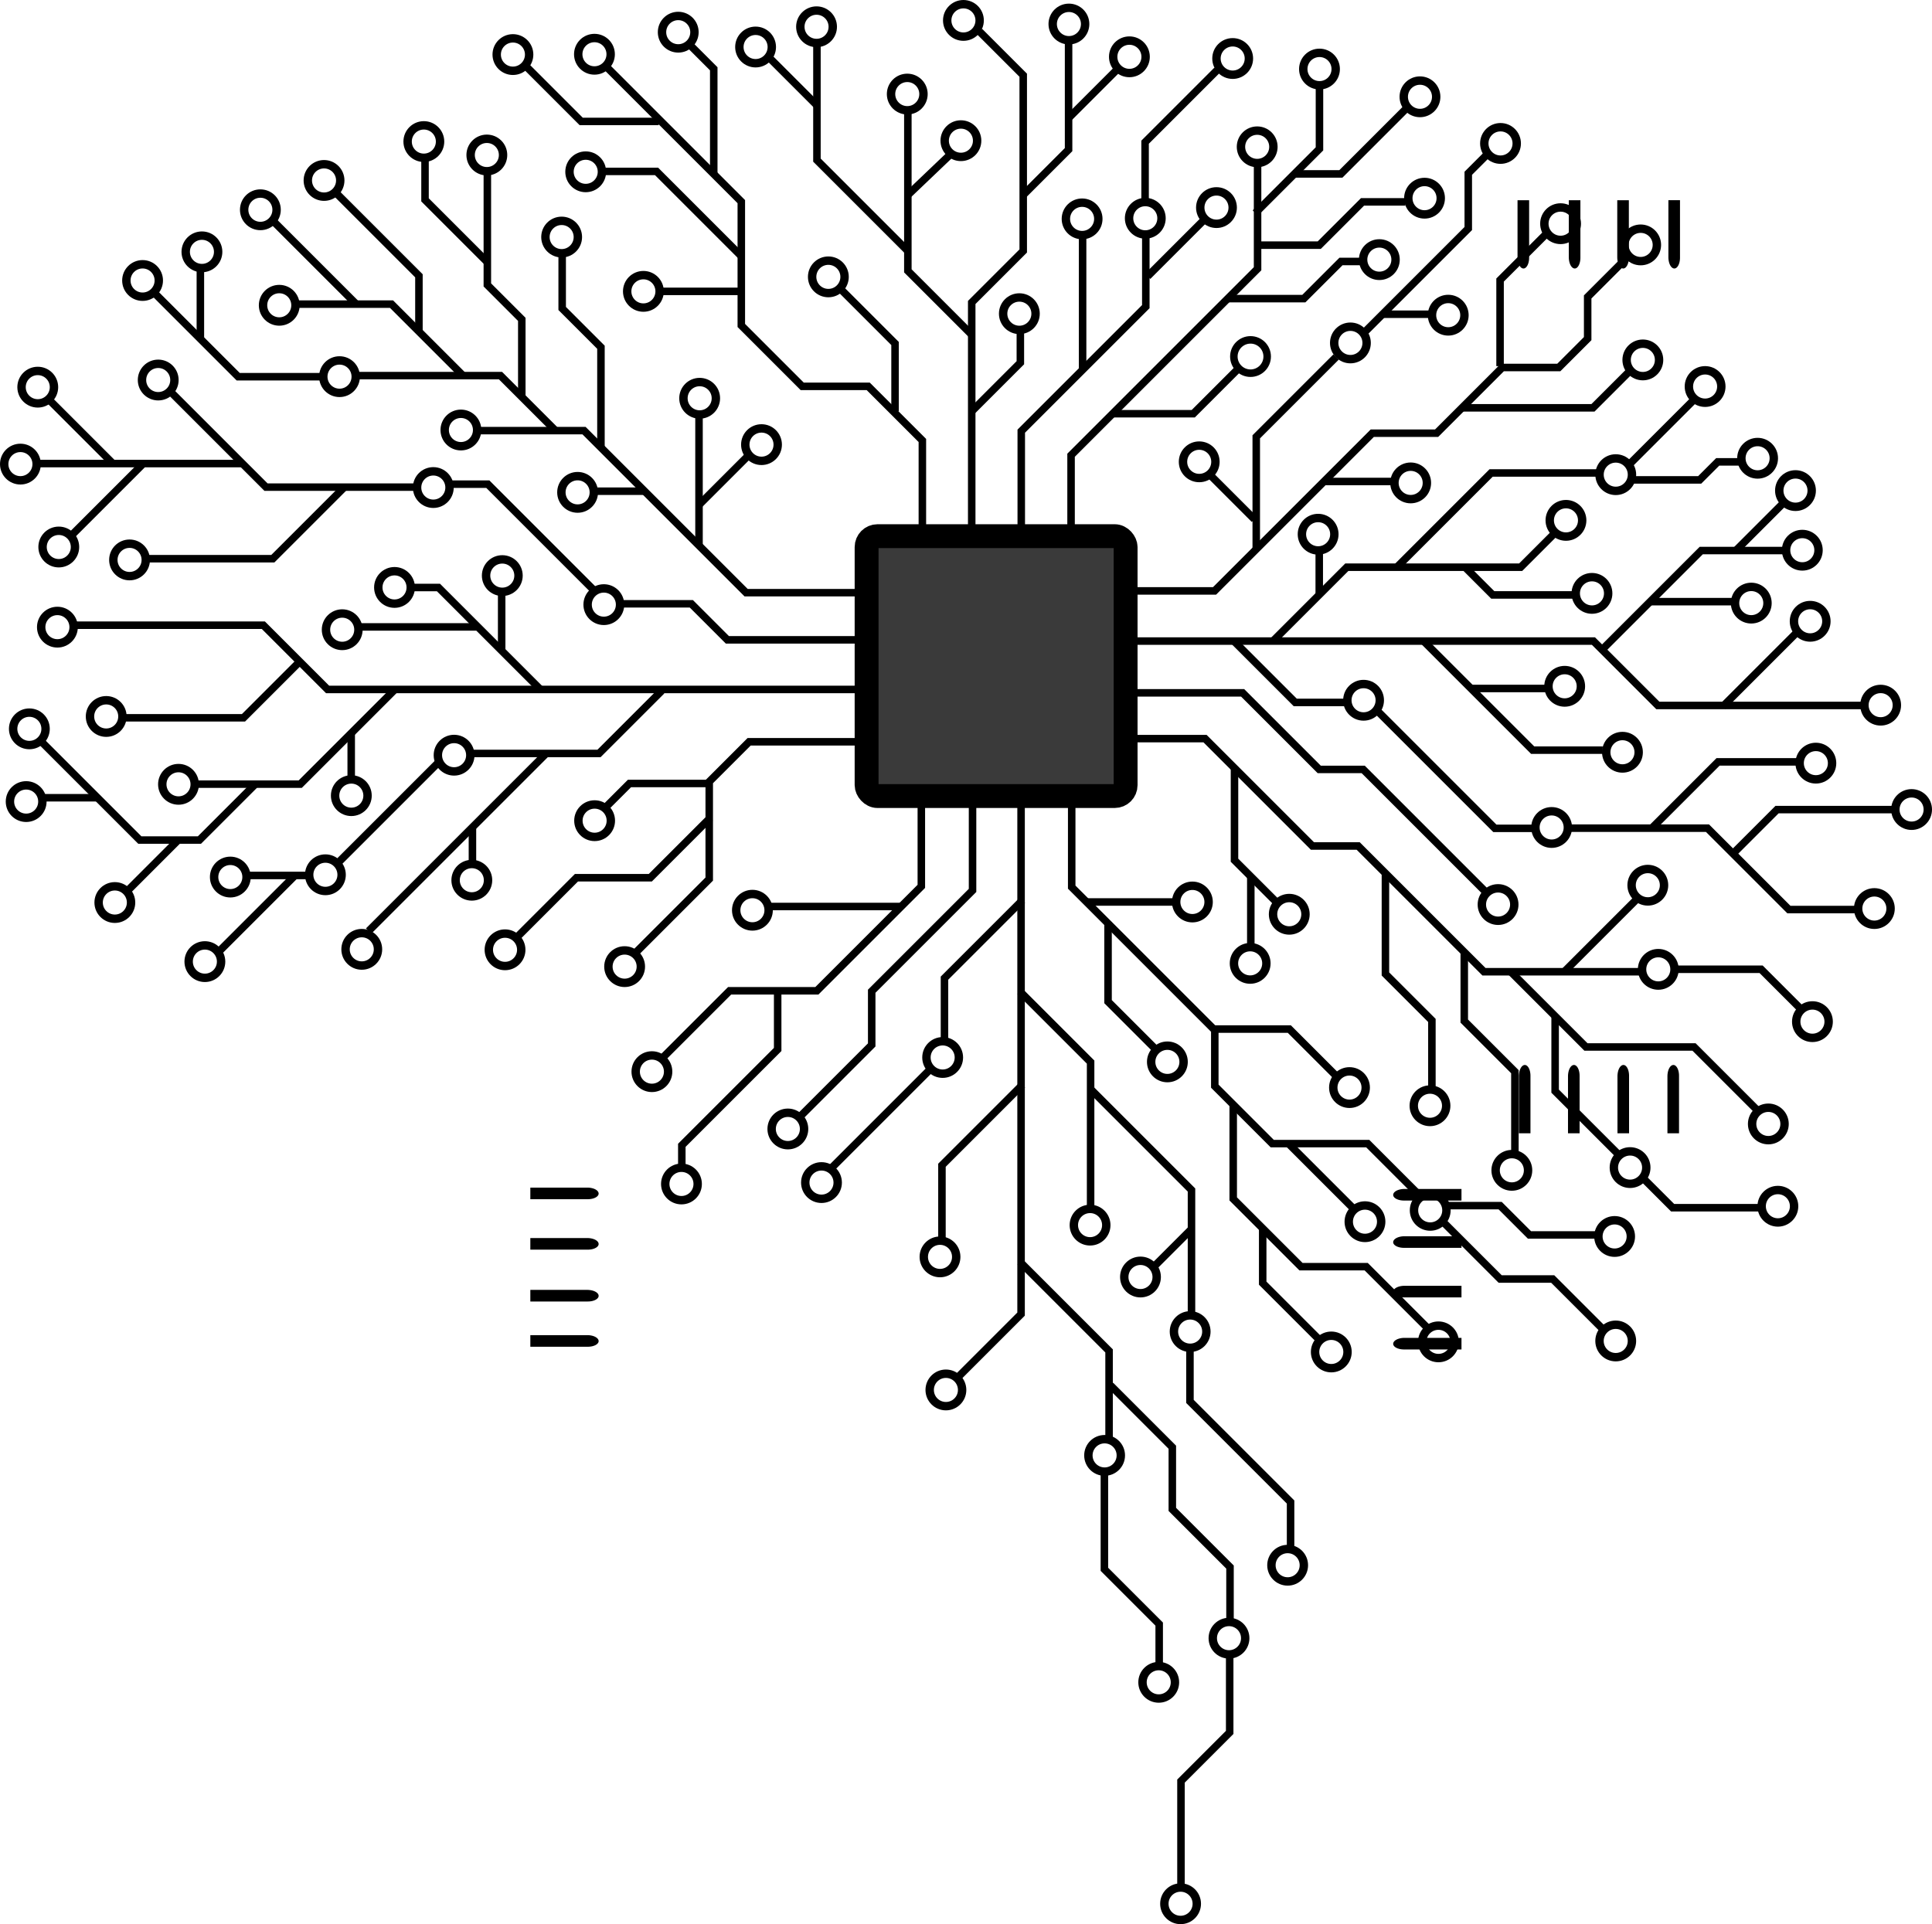 <?xml version="1.0" encoding="UTF-8" standalone="no"?>
<!-- Created with Inkscape (http://www.inkscape.org/) -->

<svg
   version="1.1"
   id="svg1"
   width="283.231"
   height="282.122"
   viewBox="0 0 283.231 282.122"
   xmlns="http://www.w3.org/2000/svg"
   xmlns:svg="http://www.w3.org/2000/svg">
  <defs
     id="defs1" />
  <g
     id="g162"
     style="display:inline"
     transform="translate(-13.423,-19.133)">
    <rect
       style="fill:#3a3a3a;fill-opacity:1;stroke:#000000;stroke-width:3.5;stroke-linecap:butt;stroke-linejoin:round;stroke-miterlimit:0.5;stroke-dasharray:none;stroke-opacity:1;paint-order:normal"
       id="rect161"
       width="37.973"
       height="38.106"
       x="140.466"
       y="97.746"
       rx="1.6"
       ry="1.6" />
  </g>
  <g
     id="g167"
     style="display:inline"
     transform="translate(-13.423,-19.133)">
    <ellipse
       style="fill:none;stroke:#000000;stroke-width:1.23;stroke-dasharray:none;stroke-opacity:1"
       id="ellipse162"
       cx="100.594"
       cy="139.462"
       rx="2.378"
       ry="2.378" />
    <ellipse
       style="fill:none;stroke:#000000;stroke-width:1.23;stroke-dasharray:none;stroke-opacity:1"
       id="ellipse163"
       cx="87.461"
       cy="158.392"
       rx="2.378"
       ry="2.378" />
    <ellipse
       style="fill:none;stroke:#000000;stroke-width:1.23;stroke-dasharray:none;stroke-opacity:1"
       id="ellipse164"
       cx="104.993"
       cy="160.86"
       rx="2.378"
       ry="2.378" />
    <path
       style="fill:none;stroke:#000000;stroke-width:1.1;stroke-dasharray:none;stroke-opacity:1"
       d="m 140.119,127.894 h -16.875 l -5.847,5.847 v 14.284 l -10.863,10.863"
       id="path164" />
    <path
       style="fill:none;stroke:#000000;stroke-width:1.1;stroke-dasharray:none;stroke-opacity:1"
       d="m 117.397,134.007 h -11.693 l -3.654,3.654"
       id="path165" />
    <path
       style="fill:none;stroke:#000000;stroke-width:1.1;stroke-dasharray:none;stroke-opacity:1"
       d="m 117.53,139.056 -8.77,8.77 H 97.931 l -8.803,8.803"
       id="path166" />
    <path
       style="font-variation-settings:normal;vector-effect:none;fill:#000000;fill-opacity:1;stroke:none;stroke-width:1.84;stroke-linecap:butt;stroke-linejoin:round;stroke-miterlimit:0.5;stroke-dasharray:none;stroke-dashoffset:0;stroke-opacity:1;-inkscape-stroke:none;paint-order:normal;stop-color:#000000"
       id="path167"
       width="3.251"
       height="10.013"
       x="168.835"
       y="87.64"
       transform="matrix(0,0.523,1,0,42.383,38.69)"
       d="m 170.506,87.64 h 0 a 1.58,1.58 45 0 1 1.58,1.58 v 8.433 h -3.251 v -8.342 a 1.67,1.67 135 0 1 1.67,-1.67 z" />
  </g>
  <g
     id="g198"
     style="display:inline"
     transform="translate(-13.423,-19.133)">
    <ellipse
       style="fill:none;stroke:#000000;stroke-width:1.23;stroke-dasharray:none;stroke-opacity:1"
       id="ellipse167"
       cx="87.059"
       cy="103.528"
       rx="2.378"
       ry="2.378" />
    <ellipse
       style="fill:none;stroke:#000000;stroke-width:1.23;stroke-dasharray:none;stroke-opacity:1"
       id="ellipse168"
       cx="71.259"
       cy="105.262"
       rx="2.378"
       ry="2.378" />
    <ellipse
       style="fill:none;stroke:#000000;stroke-width:1.23;stroke-dasharray:none;stroke-opacity:1"
       id="ellipse169"
       cx="63.591"
       cy="111.462"
       rx="2.378"
       ry="2.378" />
    <ellipse
       style="fill:none;stroke:#000000;stroke-width:1.23;stroke-dasharray:none;stroke-opacity:1"
       id="ellipse170"
       cx="21.839"
       cy="111.087"
       rx="2.378"
       ry="2.378" />
    <ellipse
       style="fill:none;stroke:#000000;stroke-width:1.23;stroke-dasharray:none;stroke-opacity:1"
       id="ellipse171"
       cx="28.993"
       cy="124.181"
       rx="2.378"
       ry="2.378" />
    <ellipse
       style="fill:none;stroke:#000000;stroke-width:1.23;stroke-dasharray:none;stroke-opacity:1"
       id="ellipse172"
       cx="39.591"
       cy="134.129"
       rx="2.378"
       ry="2.378" />
    <ellipse
       style="fill:none;stroke:#000000;stroke-width:1.23;stroke-dasharray:none;stroke-opacity:1"
       id="ellipse173"
       cx="17.727"
       cy="125.996"
       rx="2.378"
       ry="2.378" />
    <ellipse
       style="fill:none;stroke:#000000;stroke-width:1.23;stroke-dasharray:none;stroke-opacity:1"
       id="ellipse174"
       cx="17.259"
       cy="136.661"
       rx="2.378"
       ry="2.378" />
    <ellipse
       style="fill:none;stroke:#000000;stroke-width:1.23;stroke-dasharray:none;stroke-opacity:1"
       id="ellipse175"
       cx="30.259"
       cy="151.462"
       rx="2.378"
       ry="2.378" />
    <ellipse
       style="fill:none;stroke:#000000;stroke-width:1.23;stroke-dasharray:none;stroke-opacity:1"
       id="ellipse176"
       cx="47.189"
       cy="147.727"
       rx="2.378"
       ry="2.378" />
    <ellipse
       style="fill:none;stroke:#000000;stroke-width:1.23;stroke-dasharray:none;stroke-opacity:1"
       id="ellipse177"
       cx="43.458"
       cy="160.126"
       rx="2.378"
       ry="2.378" />
    <ellipse
       style="fill:none;stroke:#000000;stroke-width:1.23;stroke-dasharray:none;stroke-opacity:1"
       id="ellipse178"
       cx="61.126"
       cy="147.392"
       rx="2.378"
       ry="2.378" />
    <ellipse
       style="fill:none;stroke:#000000;stroke-width:1.23;stroke-dasharray:none;stroke-opacity:1"
       id="ellipse179"
       cx="66.458"
       cy="158.325"
       rx="2.378"
       ry="2.378" />
    <ellipse
       style="fill:none;stroke:#000000;stroke-width:1.23;stroke-dasharray:none;stroke-opacity:1"
       id="ellipse180"
       cx="82.591"
       cy="148.192"
       rx="2.378"
       ry="2.378" />
    <ellipse
       style="fill:none;stroke:#000000;stroke-width:1.23;stroke-dasharray:none;stroke-opacity:1"
       id="ellipse181"
       cx="79.993"
       cy="129.86"
       rx="2.378"
       ry="2.378" />
    <ellipse
       style="fill:none;stroke:#000000;stroke-width:1.23;stroke-dasharray:none;stroke-opacity:1"
       id="ellipse182"
       cx="64.927"
       cy="135.79"
       rx="2.378"
       ry="2.378" />
    <path
       style="fill:none;stroke:#000000;stroke-width:1.1;stroke-dasharray:none;stroke-opacity:1"
       d="M 139.998,120.22 H 61.449 l -9.419,-9.419 H 24.429"
       id="path182" />
    <path
       style="fill:none;stroke:#000000;stroke-width:1.1;stroke-dasharray:none;stroke-opacity:1"
       d="m 57.409,116.086 -8.292,8.292 H 31.523"
       id="path183" />
    <path
       style="fill:none;stroke:#000000;stroke-width:1.1;stroke-dasharray:none;stroke-opacity:1"
       d="M 92.815,120.387 77.7,105.272 H 73.481"
       id="path184" />
    <path
       style="fill:none;stroke:#000000;stroke-width:1.1;stroke-dasharray:none;stroke-opacity:1"
       d="M 86.968,114.74 V 106.169"
       id="path185" />
    <path
       style="fill:none;stroke:#000000;stroke-width:1.1;stroke-dasharray:none;stroke-opacity:1"
       d="M 83.281,111.052 H 66.073"
       id="path186" />
    <path
       style="fill:none;stroke:#000000;stroke-width:1.1;stroke-dasharray:none;stroke-opacity:1"
       d="m 110.421,120.42 -9.185,9.185 H 82.543"
       id="path187" />
    <path
       style="fill:none;stroke:#000000;stroke-width:1.1;stroke-dasharray:none;stroke-opacity:1"
       d="M 93.536,129.569 67.462,155.642"
       id="path188" />
    <path
       style="fill:none;stroke:#000000;stroke-width:1.1;stroke-dasharray:none;stroke-opacity:1"
       d="m 82.683,140.515 v 5.262"
       id="path189" />
    <path
       style="fill:none;stroke:#000000;stroke-width:1.1;stroke-dasharray:none;stroke-opacity:1"
       d="M 77.8,130.818 62.884,145.733"
       id="path190" />
    <path
       style="fill:none;stroke:#000000;stroke-width:1.1;stroke-dasharray:none;stroke-opacity:1"
       d="M 58.665,147.494 H 49.696"
       id="path191" />
    <path
       style="fill:none;stroke:#000000;stroke-width:1.1;stroke-dasharray:none;stroke-opacity:1"
       d="M 56.606,147.56 45.427,158.739"
       id="path192" />
    <path
       style="fill:none;stroke:#000000;stroke-width:1.1;stroke-dasharray:none;stroke-opacity:1"
       d="M 71.289,120.254 57.436,134.106 H 42.056"
       id="path193" />
    <path
       style="fill:none;stroke:#000000;stroke-width:1.1;stroke-dasharray:none;stroke-opacity:1"
       d="m 64.911,126.699 v 6.511"
       id="path194" />
    <path
       style="fill:none;stroke:#000000;stroke-width:1.1;stroke-dasharray:none;stroke-opacity:1"
       d="m 50.738,134.22 -8.08,8.08 H 33.919 L 19.567,127.948"
       id="path195" />
    <path
       style="fill:none;stroke:#000000;stroke-width:1.1;stroke-dasharray:none;stroke-opacity:1"
       d="M 27.624,136.099 H 19.59"
       id="path196" />
    <path
       style="fill:none;stroke:#000000;stroke-width:1.1;stroke-dasharray:none;stroke-opacity:1"
       d="m 39.603,142.253 -7.54,7.54"
       id="path197" />
    <path
       style="font-variation-settings:normal;vector-effect:none;fill:#000000;fill-opacity:1;stroke:none;stroke-width:1.84;stroke-linecap:butt;stroke-linejoin:round;stroke-miterlimit:0.5;stroke-dasharray:none;stroke-dashoffset:0;stroke-opacity:1;-inkscape-stroke:none;paint-order:normal;stop-color:#000000"
       id="path198"
       width="3.251"
       height="10.013"
       x="168.835"
       y="87.64"
       transform="matrix(0,0.523,1,0,42.383,31.055)"
       d="m 170.506,87.64 h 0 a 1.58,1.58 45 0 1 1.58,1.58 v 8.433 h -3.251 v -8.342 a 1.67,1.67 135 0 1 1.67,-1.67 z" />
  </g>
  <g
     id="g211"
     style="display:inline"
     transform="translate(-13.423,-19.133)">
    <ellipse
       style="fill:none;stroke:#000000;stroke-width:1.23;stroke-dasharray:none;stroke-opacity:1"
       id="ellipse198"
       cx="101.946"
       cy="107.785"
       rx="2.378"
       ry="2.378" />
    <ellipse
       style="fill:none;stroke:#000000;stroke-width:1.23;stroke-dasharray:none;stroke-opacity:1"
       id="ellipse199"
       cx="76.946"
       cy="90.617"
       rx="2.378"
       ry="2.378" />
    <ellipse
       style="fill:none;stroke:#000000;stroke-width:1.23;stroke-dasharray:none;stroke-opacity:1"
       id="ellipse200"
       cx="32.416"
       cy="101.228"
       rx="2.378"
       ry="2.378" />
    <ellipse
       style="fill:none;stroke:#000000;stroke-width:1.23;stroke-dasharray:none;stroke-opacity:1"
       id="ellipse201"
       cx="22.04"
       cy="99.335"
       rx="2.378"
       ry="2.378" />
    <ellipse
       style="fill:none;stroke:#000000;stroke-width:1.23;stroke-dasharray:none;stroke-opacity:1"
       id="ellipse202"
       cx="16.416"
       cy="87.181"
       rx="2.378"
       ry="2.378" />
    <ellipse
       style="fill:none;stroke:#000000;stroke-width:1.23;stroke-dasharray:none;stroke-opacity:1"
       id="ellipse203"
       cx="18.959"
       cy="75.899"
       rx="2.378"
       ry="2.378" />
    <ellipse
       style="fill:none;stroke:#000000;stroke-width:1.23;stroke-dasharray:none;stroke-opacity:1"
       id="ellipse204"
       cx="36.617"
       cy="74.852"
       rx="2.378"
       ry="2.378" />
    <path
       style="fill:none;stroke:#000000;stroke-width:1.1;stroke-dasharray:none;stroke-opacity:1"
       d="m 140.053,112.946 h -19.998 l -5.282,-5.282 H 104.442"
       id="path204" />
    <path
       style="fill:none;stroke:#000000;stroke-width:1.1;stroke-dasharray:none;stroke-opacity:1"
       d="M 100.522,105.704 84.942,90.124 h -5.481"
       id="path205" />
    <path
       style="fill:none;stroke:#000000;stroke-width:1.1;stroke-dasharray:none;stroke-opacity:1"
       d="M 74.345,90.556 H 52.42 L 38.501,76.637"
       id="path206" />
    <path
       style="fill:none;stroke:#000000;stroke-width:1.1;stroke-dasharray:none;stroke-opacity:1"
       d="M 63.98,90.489 53.417,101.053 h -18.536"
       id="path207" />
    <path
       style="fill:none;stroke:#000000;stroke-width:1.1;stroke-dasharray:none;stroke-opacity:1"
       d="M 48.766,87.101 H 19.001"
       id="path208" />
    <path
       style="fill:none;stroke:#000000;stroke-width:1.1;stroke-dasharray:none;stroke-opacity:1"
       d="M 29.832,86.959 20.671,77.798"
       id="path209" />
    <path
       style="fill:none;stroke:#000000;stroke-width:1.1;stroke-dasharray:none;stroke-opacity:1"
       d="m 34.295,87.24 -10.453,10.453"
       id="path210" />
    <path
       style="font-variation-settings:normal;vector-effect:none;fill:#000000;fill-opacity:1;stroke:none;stroke-width:1.84;stroke-linecap:butt;stroke-linejoin:round;stroke-miterlimit:0.5;stroke-dasharray:none;stroke-dashoffset:0;stroke-opacity:1;-inkscape-stroke:none;paint-order:normal;stop-color:#000000"
       id="path211"
       width="3.251"
       height="10.013"
       x="168.835"
       y="87.64"
       transform="matrix(0,0.523,1,0,42.383,23.79)"
       d="m 170.506,87.64 h 0 a 1.58,1.58 45 0 1 1.58,1.58 v 8.433 h -3.251 v -8.342 a 1.67,1.67 135 0 1 1.67,-1.67 z" />
  </g>
  <g
     id="g236"
     style="display:inline"
     transform="translate(-13.423,-19.133)">
    <ellipse
       style="fill:none;stroke:#000000;stroke-width:1.23;stroke-dasharray:none;stroke-opacity:1"
       id="ellipse211"
       cx="115.993"
       cy="77.528"
       rx="2.378"
       ry="2.378" />
    <ellipse
       style="fill:none;stroke:#000000;stroke-width:1.23;stroke-dasharray:none;stroke-opacity:1"
       id="ellipse212"
       cx="125.059"
       cy="84.325"
       rx="2.378"
       ry="2.378" />
    <ellipse
       style="fill:none;stroke:#000000;stroke-width:1.23;stroke-dasharray:none;stroke-opacity:1"
       id="ellipse213"
       cx="98.1"
       cy="91.322"
       rx="2.378"
       ry="2.378" />
    <ellipse
       style="fill:none;stroke:#000000;stroke-width:1.23;stroke-dasharray:none;stroke-opacity:1"
       id="ellipse214"
       cx="80.993"
       cy="82.181"
       rx="2.378"
       ry="2.378" />
    <ellipse
       style="fill:none;stroke:#000000;stroke-width:1.23;stroke-dasharray:none;stroke-opacity:1"
       id="ellipse215"
       cx="63.196"
       cy="74.358"
       rx="2.378"
       ry="2.378" />
    <ellipse
       style="fill:none;stroke:#000000;stroke-width:1.23;stroke-dasharray:none;stroke-opacity:1"
       id="ellipse216"
       cx="34.325"
       cy="60.259"
       rx="2.378"
       ry="2.378" />
    <ellipse
       style="fill:none;stroke:#000000;stroke-width:1.23;stroke-dasharray:none;stroke-opacity:1"
       id="ellipse217"
       cx="43.026"
       cy="56.059"
       rx="2.378"
       ry="2.378" />
    <ellipse
       style="fill:none;stroke:#000000;stroke-width:1.23;stroke-dasharray:none;stroke-opacity:1"
       id="ellipse218"
       cx="54.362"
       cy="63.893"
       rx="2.378"
       ry="2.378" />
    <ellipse
       style="fill:none;stroke:#000000;stroke-width:1.23;stroke-dasharray:none;stroke-opacity:1"
       id="ellipse219"
       cx="51.594"
       cy="49.89"
       rx="2.378"
       ry="2.378" />
    <ellipse
       style="fill:none;stroke:#000000;stroke-width:1.23;stroke-dasharray:none;stroke-opacity:1"
       id="ellipse220"
       cx="60.927"
       cy="45.591"
       rx="2.378"
       ry="2.378" />
    <ellipse
       style="fill:none;stroke:#000000;stroke-width:1.23;stroke-dasharray:none;stroke-opacity:1"
       id="ellipse221"
       cx="75.558"
       cy="39.89"
       rx="2.378"
       ry="2.378" />
    <ellipse
       style="fill:none;stroke:#000000;stroke-width:1.23;stroke-dasharray:none;stroke-opacity:1"
       id="ellipse222"
       cx="84.794"
       cy="41.86"
       rx="2.378"
       ry="2.378" />
    <ellipse
       style="fill:none;stroke:#000000;stroke-width:1.23;stroke-dasharray:none;stroke-opacity:1"
       id="ellipse223"
       cx="95.76"
       cy="53.89"
       rx="2.378"
       ry="2.378" />
    <path
       style="fill:none;stroke:#000000;stroke-width:1.1;stroke-dasharray:none;stroke-opacity:1"
       d="M 140.139,106.032 H 122.804 L 99.041,82.27 H 83.58"
       id="path223" />
    <path
       style="fill:none;stroke:#000000;stroke-width:1.1;stroke-dasharray:none;stroke-opacity:1"
       d="m 94.804,82.214 -8.01,-8.01 H 65.771"
       id="path224" />
    <path
       style="fill:none;stroke:#000000;stroke-width:1.1;stroke-dasharray:none;stroke-opacity:1"
       d="M 60.65,74.368 H 48.342 L 36.01,62.036"
       id="path225" />
    <path
       style="fill:none;stroke:#000000;stroke-width:1.1;stroke-dasharray:none;stroke-opacity:1"
       d="M 42.798,68.731 V 58.583"
       id="path226" />
    <path
       style="fill:none;stroke:#000000;stroke-width:1.1;stroke-dasharray:none;stroke-opacity:1"
       d="m 107.93,91.154 h -7.242"
       id="path227" />
    <path
       style="fill:none;stroke:#000000;stroke-width:1.1;stroke-dasharray:none;stroke-opacity:1"
       d="M 115.898,99.173 V 80.1"
       id="path228" />
    <path
       style="fill:none;stroke:#000000;stroke-width:1.1;stroke-dasharray:none;stroke-opacity:1"
       d="m 115.898,93.16 7.117,-7.117"
       id="path229" />
    <path
       style="fill:none;stroke:#000000;stroke-width:1.1;stroke-dasharray:none;stroke-opacity:1"
       d="M 101.522,84.845 V 70.046 L 95.838,64.362 V 56.469"
       id="path230" />
    <path
       style="fill:none;stroke:#000000;stroke-width:1.1;stroke-dasharray:none;stroke-opacity:1"
       d="M 89.918,77.375 V 65.959 L 84.868,60.909 V 44.583"
       id="path231" />
    <path
       style="fill:none;stroke:#000000;stroke-width:1.1;stroke-dasharray:none;stroke-opacity:1"
       d="M 84.891,57.597 75.731,48.436 v -6.295"
       id="path232" />
    <path
       style="fill:none;stroke:#000000;stroke-width:1.1;stroke-dasharray:none;stroke-opacity:1"
       d="M 81.274,74.18 70.821,63.727 H 56.61"
       id="path233" />
    <path
       style="fill:none;stroke:#000000;stroke-width:1.1;stroke-dasharray:none;stroke-opacity:1"
       d="M 65.677,63.751 53.533,51.607"
       id="path234" />
    <path
       style="fill:none;stroke:#000000;stroke-width:1.1;stroke-dasharray:none;stroke-opacity:1"
       d="M 74.838,67.65 V 59.57 L 62.647,47.379"
       id="path235" />
    <path
       style="font-variation-settings:normal;vector-effect:none;fill:#000000;fill-opacity:1;stroke:none;stroke-width:1.84;stroke-linecap:butt;stroke-linejoin:round;stroke-miterlimit:0.5;stroke-dasharray:none;stroke-dashoffset:0;stroke-opacity:1;-inkscape-stroke:none;paint-order:normal;stop-color:#000000"
       id="path236"
       width="3.251"
       height="10.013"
       x="168.835"
       y="87.64"
       transform="matrix(0,0.523,1,0,42.383,16.856)"
       d="m 170.506,87.64 h 0 a 1.58,1.58 45 0 1 1.58,1.58 v 8.433 h -3.251 v -8.342 a 1.67,1.67 135 0 1 1.67,-1.67 z" />
  </g>
  <g
     id="g241"
     style="display:inline"
     transform="translate(-13.423,-19.133)">
    <ellipse
       style="fill:none;stroke:#000000;stroke-width:1.23;stroke-dasharray:none;stroke-opacity:1"
       id="ellipse236"
       cx="113.325"
       cy="192.727"
       rx="2.378"
       ry="2.378" />
    <ellipse
       style="fill:none;stroke:#000000;stroke-width:1.23;stroke-dasharray:none;stroke-opacity:1"
       id="ellipse237"
       cx="108.993"
       cy="176.259"
       rx="2.378"
       ry="2.378" />
    <ellipse
       style="fill:none;stroke:#000000;stroke-width:1.23;stroke-dasharray:none;stroke-opacity:1"
       id="ellipse238"
       cx="123.727"
       cy="152.591"
       rx="2.378"
       ry="2.378" />
    <path
       style="fill:none;stroke:#000000;stroke-width:1.1;stroke-dasharray:none;stroke-opacity:1"
       d="m 148.49,136.266 v 12.823 l -15.314,15.314 h -12.789 l -9.883,9.883"
       id="path238" />
    <path
       style="fill:none;stroke:#000000;stroke-width:1.1;stroke-dasharray:none;stroke-opacity:1"
       d="m 127.429,164.569 v 8.438 l -14.052,14.052 v 3.222"
       id="path239" />
    <path
       style="fill:none;stroke:#000000;stroke-width:1.1;stroke-dasharray:none;stroke-opacity:1"
       d="M 145.667,152.045 H 126.134"
       id="path240" />
    <path
       style="font-variation-settings:normal;vector-effect:none;fill:#000000;fill-opacity:1;stroke:none;stroke-width:1.84;stroke-linecap:butt;stroke-linejoin:round;stroke-miterlimit:0.5;stroke-dasharray:none;stroke-dashoffset:0;stroke-opacity:1;-inkscape-stroke:none;paint-order:normal;stop-color:#000000"
       id="path241"
       width="3.251"
       height="10.013"
       x="168.835"
       y="87.64"
       transform="matrix(0.523,0,0,-1,59.291,233.781)"
       d="m 170.506,87.64 h 0 a 1.58,1.58 45 0 1 1.58,1.58 v 8.433 h -3.251 v -8.342 a 1.67,1.67 135 0 1 1.67,-1.67 z" />
  </g>
  <g
     id="g243"
     style="display:inline"
     transform="translate(-13.423,-19.133)">
    <ellipse
       style="fill:none;stroke:#000000;stroke-width:1.23;stroke-dasharray:none;stroke-opacity:1"
       id="ellipse241"
       cx="128.923"
       cy="184.664"
       rx="2.378"
       ry="2.378" />
    <path
       style="fill:none;stroke:#000000;stroke-width:1.1;stroke-dasharray:none;stroke-opacity:1"
       d="m 155.998,136 v 13.686 l -14.783,14.783 v 7.873 l -10.514,10.514"
       id="path242" />
    <path
       style="font-variation-settings:normal;vector-effect:none;fill:#000000;fill-opacity:1;stroke:none;stroke-width:1.84;stroke-linecap:butt;stroke-linejoin:round;stroke-miterlimit:0.5;stroke-dasharray:none;stroke-dashoffset:0;stroke-opacity:1;-inkscape-stroke:none;paint-order:normal;stop-color:#000000"
       id="path243"
       width="3.251"
       height="10.013"
       x="168.835"
       y="87.64"
       transform="matrix(0.523,0,0,-1,66.808,233.781)"
       d="m 170.506,87.64 h 0 a 1.58,1.58 45 0 1 1.58,1.58 v 8.433 h -3.251 v -8.342 a 1.67,1.67 135 0 1 1.67,-1.67 z" />
  </g>
  <g
     id="g266"
     style="display:inline"
     transform="translate(-13.423,-19.133)">
    <ellipse
       style="fill:none;stroke:#000000;stroke-width:1.23;stroke-dasharray:none;stroke-opacity:1"
       id="ellipse243"
       cx="133.852"
       cy="192.523"
       rx="2.378"
       ry="2.378" />
    <ellipse
       style="fill:none;stroke:#000000;stroke-width:1.23;stroke-dasharray:none;stroke-opacity:1"
       id="ellipse244"
       cx="151.617"
       cy="174.181"
       rx="2.378"
       ry="2.378" />
    <ellipse
       style="fill:none;stroke:#000000;stroke-width:1.23;stroke-dasharray:none;stroke-opacity:1"
       id="ellipse245"
       cx="151.228"
       cy="203.416"
       rx="2.378"
       ry="2.378" />
    <ellipse
       style="fill:none;stroke:#000000;stroke-width:1.23;stroke-dasharray:none;stroke-opacity:1"
       id="ellipse246"
       cx="173.226"
       cy="198.761"
       rx="2.378"
       ry="2.378" />
    <ellipse
       style="fill:none;stroke:#000000;stroke-width:1.23;stroke-dasharray:none;stroke-opacity:1"
       id="ellipse247"
       cx="180.617"
       cy="206.369"
       rx="2.378"
       ry="2.378" />
    <ellipse
       style="fill:none;stroke:#000000;stroke-width:1.23;stroke-dasharray:none;stroke-opacity:1"
       id="ellipse248"
       cx="187.899"
       cy="214.369"
       rx="2.378"
       ry="2.378" />
    <ellipse
       style="fill:none;stroke:#000000;stroke-width:1.23;stroke-dasharray:none;stroke-opacity:1"
       id="ellipse249"
       cx="152.093"
       cy="222.927"
       rx="2.378"
       ry="2.378" />
    <ellipse
       style="fill:none;stroke:#000000;stroke-width:1.23;stroke-dasharray:none;stroke-opacity:1"
       id="ellipse250"
       cx="175.358"
       cy="232.525"
       rx="2.378"
       ry="2.378" />
    <ellipse
       style="fill:none;stroke:#000000;stroke-width:1.23;stroke-dasharray:none;stroke-opacity:1"
       id="ellipse251"
       cx="202.192"
       cy="248.628"
       rx="2.378"
       ry="2.378" />
    <ellipse
       style="fill:none;stroke:#000000;stroke-width:1.23;stroke-dasharray:none;stroke-opacity:1"
       id="ellipse252"
       cx="183.292"
       cy="265.794"
       rx="2.378"
       ry="2.378" />
    <ellipse
       style="fill:none;stroke:#000000;stroke-width:1.23;stroke-dasharray:none;stroke-opacity:1"
       id="ellipse253"
       cx="193.594"
       cy="259.325"
       rx="2.378"
       ry="2.378" />
    <ellipse
       style="fill:none;stroke:#000000;stroke-width:1.23;stroke-dasharray:none;stroke-opacity:1"
       id="ellipse254"
       cx="186.495"
       cy="298.262"
       rx="2.378"
       ry="2.378" />
    <path
       style="fill:none;stroke:#000000;stroke-width:1.1;stroke-dasharray:none;stroke-opacity:1"
       d="m 163.112,136.193 v 75.614 l -9.071,9.071"
       id="path254" />
    <path
       style="fill:none;stroke:#000000;stroke-width:1.1;stroke-dasharray:none;stroke-opacity:1"
       d="m 163.306,178.189 -11.793,11.793 v 10.929"
       id="path255" />
    <path
       style="fill:none;stroke:#000000;stroke-width:1.1;stroke-dasharray:none;stroke-opacity:1"
       d="m 163.3,151.132 -11.416,11.416 v 9.114"
       id="path256" />
    <path
       style="fill:none;stroke:#000000;stroke-width:1.1;stroke-dasharray:none;stroke-opacity:1"
       d="m 149.817,175.89 -14.493,14.493"
       id="path257" />
    <path
       style="fill:none;stroke:#000000;stroke-width:1.1;stroke-dasharray:none;stroke-opacity:1"
       d="m 162.974,204.166 13.039,13.039 v 12.773"
       id="path258" />
    <path
       style="fill:none;stroke:#000000;stroke-width:1.1;stroke-dasharray:none;stroke-opacity:1"
       d="m 175.327,235.084 v 14.141 l 8.033,8.033 v 5.872"
       id="path259" />
    <path
       style="fill:none;stroke:#000000;stroke-width:1.1;stroke-dasharray:none;stroke-opacity:1"
       d="m 176.219,222.259 9.067,9.067 v 9.114 l 8.456,8.456 v 7.799"
       id="path260" />
    <path
       style="fill:none;stroke:#000000;stroke-width:1.1;stroke-dasharray:none;stroke-opacity:1"
       d="m 162.971,164.521 10.335,10.335 v 21.329"
       id="path261" />
    <path
       style="fill:none;stroke:#000000;stroke-width:1.1;stroke-dasharray:none;stroke-opacity:1"
       d="m 173.305,178.82 14.791,14.791 v 18.313"
       id="path262" />
    <path
       style="fill:none;stroke:#000000;stroke-width:1.1;stroke-dasharray:none;stroke-opacity:1"
       d="m 188.058,199.38 -5.52,5.52"
       id="path263" />
    <path
       style="fill:none;stroke:#000000;stroke-width:1.1;stroke-dasharray:none;stroke-opacity:1"
       d="m 187.87,216.95 v 7.658 l 14.751,14.751 v 6.812"
       id="path264" />
    <path
       style="fill:none;stroke:#000000;stroke-width:1.1;stroke-dasharray:none;stroke-opacity:1"
       d="m 193.695,261.768 v 11.369 l -7.141,7.141 v 15.315"
       id="path265" />
    <path
       style="font-variation-settings:normal;vector-effect:none;fill:#000000;fill-opacity:1;stroke:none;stroke-width:1.84;stroke-linecap:butt;stroke-linejoin:round;stroke-miterlimit:0.5;stroke-dasharray:none;stroke-dashoffset:0;stroke-opacity:1;-inkscape-stroke:none;paint-order:normal;stop-color:#000000"
       id="path266"
       width="3.251"
       height="10.013"
       x="168.835"
       y="87.64"
       transform="matrix(0.523,0,0,-1,73.911,233.781)"
       d="m 170.506,87.64 h 0 a 1.58,1.58 45 0 1 1.58,1.58 v 8.433 h -3.251 v -8.342 a 1.67,1.67 135 0 1 1.67,-1.67 z" />
  </g>
  <g
     id="g283"
     style="display:inline"
     transform="translate(-13.423,-19.133)">
    <ellipse
       style="fill:none;stroke:#000000;stroke-width:1.23;stroke-dasharray:none;stroke-opacity:1"
       id="ellipse266"
       cx="188.228"
       cy="151.382"
       rx="2.378"
       ry="2.378" />
    <ellipse
       style="fill:none;stroke:#000000;stroke-width:1.23;stroke-dasharray:none;stroke-opacity:1"
       id="ellipse267"
       cx="184.561"
       cy="174.827"
       rx="2.378"
       ry="2.378" />
    <ellipse
       style="fill:none;stroke:#000000;stroke-width:1.23;stroke-dasharray:none;stroke-opacity:1"
       id="ellipse268"
       cx="211.259"
       cy="178.594"
       rx="2.378"
       ry="2.378" />
    <ellipse
       style="fill:none;stroke:#000000;stroke-width:1.23;stroke-dasharray:none;stroke-opacity:1"
       id="ellipse269"
       cx="223.093"
       cy="196.594"
       rx="2.378"
       ry="2.378" />
    <ellipse
       style="fill:none;stroke:#000000;stroke-width:1.23;stroke-dasharray:none;stroke-opacity:1"
       id="ellipse270"
       cx="250.126"
       cy="200.425"
       rx="2.378"
       ry="2.378" />
    <ellipse
       style="fill:none;stroke:#000000;stroke-width:1.23;stroke-dasharray:none;stroke-opacity:1"
       id="ellipse271"
       cx="250.288"
       cy="215.745"
       rx="2.378"
       ry="2.378" />
    <ellipse
       style="fill:none;stroke:#000000;stroke-width:1.23;stroke-dasharray:none;stroke-opacity:1"
       id="ellipse272"
       cx="224.298"
       cy="215.876"
       rx="2.378"
       ry="2.378" />
    <ellipse
       style="fill:none;stroke:#000000;stroke-width:1.23;stroke-dasharray:none;stroke-opacity:1"
       id="ellipse273"
       cx="208.591"
       cy="217.358"
       rx="2.378"
       ry="2.378" />
    <ellipse
       style="fill:none;stroke:#000000;stroke-width:1.23;stroke-dasharray:none;stroke-opacity:1"
       id="ellipse274"
       cx="213.528"
       cy="198.259"
       rx="2.378"
       ry="2.378" />
    <path
       style="fill:none;stroke:#000000;stroke-width:1.1;stroke-dasharray:none;stroke-opacity:1"
       d="m 170.535,136.24 v 12.966 l 20.976,20.976 v 8.206 l 8.421,8.421 h 14.002 l 7.715,7.715"
       id="path274" />
    <path
       style="fill:none;stroke:#000000;stroke-width:1.1;stroke-dasharray:none;stroke-opacity:1"
       d="m 191.41,170.017 h 11.029 l 7.142,7.142"
       id="path275" />
    <path
       style="fill:none;stroke:#000000;stroke-width:1.1;stroke-dasharray:none;stroke-opacity:1"
       d="m 225.312,195.903 h 8.033 l 4.299,4.299 h 9.936"
       id="path276" />
    <path
       style="fill:none;stroke:#000000;stroke-width:1.1;stroke-dasharray:none;stroke-opacity:1"
       d="m 225.031,198.346 8.315,8.315 h 7.705 l 7.352,7.352"
       id="path277" />
    <path
       style="fill:none;stroke:#000000;stroke-width:1.1;stroke-dasharray:none;stroke-opacity:1"
       d="m 172.641,151.381 h 13.088"
       id="path278" />
    <path
       style="fill:none;stroke:#000000;stroke-width:1.1;stroke-dasharray:none;stroke-opacity:1"
       d="m 175.863,154.337 v 11.66 l 6.91,6.91"
       id="path279" />
    <path
       style="fill:none;stroke:#000000;stroke-width:1.1;stroke-dasharray:none;stroke-opacity:1"
       d="m 194.212,181.058 v 13.859 l 9.936,9.936 h 9.56 l 9.055,9.055"
       id="path280" />
    <path
       style="fill:none;stroke:#000000;stroke-width:1.1;stroke-dasharray:none;stroke-opacity:1"
       d="m 198.534,199.286 v 7.986 l 8.268,8.268"
       id="path281" />
    <path
       style="font-variation-settings:normal;vector-effect:none;fill:#000000;fill-opacity:1;stroke:none;stroke-width:1.84;stroke-linecap:butt;stroke-linejoin:round;stroke-miterlimit:0.5;stroke-dasharray:none;stroke-dashoffset:0;stroke-opacity:1;-inkscape-stroke:none;paint-order:normal;stop-color:#000000"
       id="path282"
       width="3.251"
       height="10.013"
       x="168.835"
       y="87.64"
       transform="matrix(0.523,0,0,-1,81.408,233.78)"
       d="m 170.506,87.64 h 0 a 1.58,1.58 45 0 1 1.58,1.58 v 8.433 h -3.251 v -8.342 a 1.67,1.67 135 0 1 1.67,-1.67 z" />
    <path
       style="display:inline;fill:none;stroke:#000000;stroke-width:1.1;stroke-dasharray:none;stroke-opacity:1"
       d="m 202.34,186.836 9.443,9.443"
       id="path283" />
  </g>
  <g
     id="g302"
     style="display:inline"
     transform="translate(-13.423,-19.133)">
    <ellipse
       style="fill:none;stroke:#000000;stroke-width:1.23;stroke-dasharray:none;stroke-opacity:1"
       id="ellipse283"
       cx="202.429"
       cy="153.181"
       rx="2.378"
       ry="2.378" />
    <ellipse
       style="fill:none;stroke:#000000;stroke-width:1.23;stroke-dasharray:none;stroke-opacity:1"
       id="ellipse284"
       cx="196.698"
       cy="160.382"
       rx="2.378"
       ry="2.378" />
    <ellipse
       style="fill:none;stroke:#000000;stroke-width:1.23;stroke-dasharray:none;stroke-opacity:1"
       id="ellipse285"
       cx="223.059"
       cy="181.259"
       rx="2.378"
       ry="2.378" />
    <ellipse
       style="fill:none;stroke:#000000;stroke-width:1.23;stroke-dasharray:none;stroke-opacity:1"
       id="ellipse286"
       cx="235.059"
       cy="190.727"
       rx="2.378"
       ry="2.378" />
    <ellipse
       style="fill:none;stroke:#000000;stroke-width:1.23;stroke-dasharray:none;stroke-opacity:1"
       id="ellipse287"
       cx="252.392"
       cy="190.325"
       rx="2.378"
       ry="2.378" />
    <ellipse
       style="fill:none;stroke:#000000;stroke-width:1.23;stroke-dasharray:none;stroke-opacity:1"
       id="ellipse288"
       cx="274.059"
       cy="195.993"
       rx="2.378"
       ry="2.378" />
    <ellipse
       style="fill:none;stroke:#000000;stroke-width:1.23;stroke-dasharray:none;stroke-opacity:1"
       id="ellipse289"
       cx="272.661"
       cy="183.927"
       rx="2.378"
       ry="2.378" />
    <ellipse
       style="fill:none;stroke:#000000;stroke-width:1.23;stroke-dasharray:none;stroke-opacity:1"
       id="ellipse290"
       cx="279.126"
       cy="168.927"
       rx="2.378"
       ry="2.378" />
    <ellipse
       style="fill:none;stroke:#000000;stroke-width:1.23;stroke-dasharray:none;stroke-opacity:1"
       id="ellipse291"
       cx="256.528"
       cy="161.259"
       rx="2.378"
       ry="2.378" />
    <ellipse
       style="fill:none;stroke:#000000;stroke-width:1.23;stroke-dasharray:none;stroke-opacity:1"
       id="ellipse292"
       cx="254.993"
       cy="148.923"
       rx="2.378"
       ry="2.378" />
    <path
       style="fill:none;stroke:#000000;stroke-width:1.1;stroke-dasharray:none;stroke-opacity:1"
       d="m 178.986,127.429 h 11.095 l 15.746,15.746 h 6.71 l 18.437,18.437 h 22.822"
       id="path292" />
    <path
       style="fill:none;stroke:#000000;stroke-width:1.1;stroke-dasharray:none;stroke-opacity:1"
       d="m 259.111,161.247 h 12.49 l 6.046,6.046"
       id="path293" />
    <path
       style="fill:none;stroke:#000000;stroke-width:1.1;stroke-dasharray:none;stroke-opacity:1"
       d="m 234.861,161.579 11.062,11.062 h 15.846 l 9.318,9.318"
       id="path294" />
    <path
       style="fill:none;stroke:#000000;stroke-width:1.1;stroke-dasharray:none;stroke-opacity:1"
       d="m 241.405,168.256 v 10.863 l 9.451,9.451"
       id="path295" />
    <path
       style="fill:none;stroke:#000000;stroke-width:1.1;stroke-dasharray:none;stroke-opacity:1"
       d="m 254.394,191.975 4.235,4.235 h 12.706"
       id="path296" />
    <path
       style="fill:none;stroke:#000000;stroke-width:1.1;stroke-dasharray:none;stroke-opacity:1"
       d="m 228.084,158.696 v 10.148 l 7.423,7.423 v 12.074"
       id="path297" />
    <path
       style="fill:none;stroke:#000000;stroke-width:1.1;stroke-dasharray:none;stroke-opacity:1"
       d="m 216.527,146.998 v 14.939 l 6.812,6.812 v 9.913"
       id="path298" />
    <path
       style="fill:none;stroke:#000000;stroke-width:1.1;stroke-dasharray:none;stroke-opacity:1"
       d="m 194.4,131.589 v 13.671 l 6.332,6.332"
       id="path299" />
    <path
       style="fill:none;stroke:#000000;stroke-width:1.1;stroke-dasharray:none;stroke-opacity:1"
       d="m 196.791,147.527 v 10.265"
       id="path300" />
    <path
       style="fill:none;stroke:#000000;stroke-width:1.1;stroke-dasharray:none;stroke-opacity:1"
       d="m 242.734,161.612 10.63,-10.63"
       id="path301" />
    <path
       style="font-variation-settings:normal;vector-effect:none;fill:#000000;fill-opacity:1;stroke:none;stroke-width:1.84;stroke-linecap:butt;stroke-linejoin:round;stroke-miterlimit:0.5;stroke-dasharray:none;stroke-dashoffset:0;stroke-opacity:1;-inkscape-stroke:none;paint-order:normal;stop-color:#000000"
       id="path302"
       width="3.251"
       height="10.013"
       x="168.835"
       y="87.64"
       transform="matrix(0,0.523,-1,0,276.463,38.291)"
       d="m 170.506,87.64 h 0 a 1.58,1.58 45 0 1 1.58,1.58 v 8.433 h -3.251 v -8.342 a 1.67,1.67 135 0 1 1.67,-1.67 z" />
  </g>
  <g
     id="g304"
     style="display:inline"
     transform="translate(-13.423,-19.133)">
    <ellipse
       style="fill:none;stroke:#000000;stroke-width:1.23;stroke-dasharray:none;stroke-opacity:1"
       id="ellipse302"
       cx="233.04"
       cy="151.758"
       rx="2.378"
       ry="2.378" />
    <path
       style="fill:none;stroke:#000000;stroke-width:1.1;stroke-dasharray:none;stroke-opacity:1"
       d="m 178.786,120.719 h 16.809 l 11.228,11.228 h 6.445 l 18.071,18.071"
       id="path303" />
    <path
       style="font-variation-settings:normal;vector-effect:none;fill:#000000;fill-opacity:1;stroke:none;stroke-width:1.84;stroke-linecap:butt;stroke-linejoin:round;stroke-miterlimit:0.5;stroke-dasharray:none;stroke-dashoffset:0;stroke-opacity:1;-inkscape-stroke:none;paint-order:normal;stop-color:#000000"
       id="path304"
       width="3.251"
       height="10.013"
       x="168.835"
       y="87.64"
       transform="matrix(0,0.523,-1,0,276.463,31.657)"
       d="m 170.506,87.64 h 0 a 1.58,1.58 45 0 1 1.58,1.58 v 8.433 h -3.251 v -8.342 a 1.67,1.67 135 0 1 1.67,-1.67 z" />
  </g>
  <g
     id="g339"
     style="display:inline"
     transform="translate(-13.423,-19.133)">
    <ellipse
       style="fill:none;stroke:#000000;stroke-width:1.23;stroke-dasharray:none;stroke-opacity:1"
       id="ellipse304"
       cx="206.661"
       cy="97.462"
       rx="2.378"
       ry="2.378" />
    <ellipse
       style="fill:none;stroke:#000000;stroke-width:1.23;stroke-dasharray:none;stroke-opacity:1"
       id="ellipse305"
       cx="242.993"
       cy="95.429"
       rx="2.378"
       ry="2.378" />
    <ellipse
       style="fill:none;stroke:#000000;stroke-width:1.23;stroke-dasharray:none;stroke-opacity:1"
       id="ellipse306"
       cx="246.805"
       cy="106.134"
       rx="2.378"
       ry="2.378" />
    <ellipse
       style="fill:none;stroke:#000000;stroke-width:1.23;stroke-dasharray:none;stroke-opacity:1"
       id="ellipse307"
       cx="270.159"
       cy="107.561"
       rx="2.378"
       ry="2.378" />
    <ellipse
       style="fill:none;stroke:#000000;stroke-width:1.23;stroke-dasharray:none;stroke-opacity:1"
       id="ellipse308"
       cx="278.794"
       cy="110.226"
       rx="2.378"
       ry="2.378" />
    <ellipse
       style="fill:none;stroke:#000000;stroke-width:1.23;stroke-dasharray:none;stroke-opacity:1"
       id="ellipse309"
       cx="277.641"
       cy="99.805"
       rx="2.378"
       ry="2.378" />
    <ellipse
       style="fill:none;stroke:#000000;stroke-width:1.23;stroke-dasharray:none;stroke-opacity:1"
       id="ellipse310"
       cx="276.641"
       cy="91.064"
       rx="2.378"
       ry="2.378" />
    <ellipse
       style="fill:none;stroke:#000000;stroke-width:1.23;stroke-dasharray:none;stroke-opacity:1"
       id="ellipse311"
       cx="271.087"
       cy="86.322"
       rx="2.378"
       ry="2.378" />
    <ellipse
       style="fill:none;stroke:#000000;stroke-width:1.23;stroke-dasharray:none;stroke-opacity:1"
       id="ellipse312"
       cx="263.392"
       cy="75.805"
       rx="2.378"
       ry="2.378" />
    <ellipse
       style="fill:none;stroke:#000000;stroke-width:1.23;stroke-dasharray:none;stroke-opacity:1"
       id="ellipse313"
       cx="250.292"
       cy="88.727"
       rx="2.378"
       ry="2.378" />
    <ellipse
       style="fill:none;stroke:#000000;stroke-width:1.23;stroke-dasharray:none;stroke-opacity:1"
       id="ellipse314"
       cx="213.322"
       cy="121.805"
       rx="2.378"
       ry="2.378" />
    <ellipse
       style="fill:none;stroke:#000000;stroke-width:1.23;stroke-dasharray:none;stroke-opacity:1"
       id="ellipse315"
       cx="240.893"
       cy="140.458"
       rx="2.378"
       ry="2.378" />
    <ellipse
       style="fill:none;stroke:#000000;stroke-width:1.23;stroke-dasharray:none;stroke-opacity:1"
       id="ellipse316"
       cx="242.805"
       cy="119.758"
       rx="2.378"
       ry="2.378" />
    <ellipse
       style="fill:none;stroke:#000000;stroke-width:1.23;stroke-dasharray:none;stroke-opacity:1"
       id="ellipse317"
       cx="251.275"
       cy="129.429"
       rx="2.378"
       ry="2.378" />
    <ellipse
       style="fill:none;stroke:#000000;stroke-width:1.23;stroke-dasharray:none;stroke-opacity:1"
       id="ellipse318"
       cx="279.628"
       cy="131.026"
       rx="2.378"
       ry="2.378" />
    <ellipse
       style="fill:none;stroke:#000000;stroke-width:1.23;stroke-dasharray:none;stroke-opacity:1"
       id="ellipse319"
       cx="289.126"
       cy="122.525"
       rx="2.378"
       ry="2.378" />
    <ellipse
       style="fill:none;stroke:#000000;stroke-width:1.23;stroke-dasharray:none;stroke-opacity:1"
       id="ellipse320"
       cx="293.661"
       cy="137.827"
       rx="2.378"
       ry="2.378" />
    <ellipse
       style="fill:none;stroke:#000000;stroke-width:1.23;stroke-dasharray:none;stroke-opacity:1"
       id="ellipse321"
       cx="288.204"
       cy="152.345"
       rx="2.378"
       ry="2.378" />
    <path
       style="fill:none;stroke:#000000;stroke-width:1.1;stroke-dasharray:none;stroke-opacity:1"
       d="m 178.991,113.126 h 68.028 l 9.444,9.444 h 29.921"
       id="path321" />
    <path
       style="fill:none;stroke:#000000;stroke-width:1.1;stroke-dasharray:none;stroke-opacity:1"
       d="m 265.987,122.712 10.73,-10.73"
       id="path322" />
    <path
       style="fill:none;stroke:#000000;stroke-width:1.1;stroke-dasharray:none;stroke-opacity:1"
       d="m 248.285,114.394 14.54,-14.54 h 12.144"
       id="path323" />
    <path
       style="fill:none;stroke:#000000;stroke-width:1.1;stroke-dasharray:none;stroke-opacity:1"
       d="m 255.473,107.348 h 12.074"
       id="path324" />
    <path
       style="fill:none;stroke:#000000;stroke-width:1.1;stroke-dasharray:none;stroke-opacity:1"
       d="m 222.071,113.079 16.043,16.043 h 10.265"
       id="path325" />
    <path
       style="fill:none;stroke:#000000;stroke-width:1.1;stroke-dasharray:none;stroke-opacity:1"
       d="m 229.118,120.079 h 11.04"
       id="path326" />
    <path
       style="fill:none;stroke:#000000;stroke-width:1.1;stroke-dasharray:none;stroke-opacity:1"
       d="m 200.038,113.126 10.829,-10.829 h 25.486 l 4.898,-4.898"
       id="path327" />
    <path
       style="fill:none;stroke:#000000;stroke-width:1.1;stroke-dasharray:none;stroke-opacity:1"
       d="m 228.319,102.415 3.946,3.946 h 11.933"
       id="path328" />
    <path
       style="fill:none;stroke:#000000;stroke-width:1.1;stroke-dasharray:none;stroke-opacity:1"
       d="m 218.317,102.183 13.703,-13.703 h 15.563"
       id="path329" />
    <path
       style="fill:none;stroke:#000000;stroke-width:1.1;stroke-dasharray:none;stroke-opacity:1"
       d="m 252.367,87.134 9.218,-9.218"
       id="path330" />
    <path
       style="fill:none;stroke:#000000;stroke-width:1.1;stroke-dasharray:none;stroke-opacity:1"
       d="m 252.799,89.493 h 9.8 l 2.641,-2.641 h 3.638"
       id="path331" />
    <path
       style="fill:none;stroke:#000000;stroke-width:1.1;stroke-dasharray:none;stroke-opacity:1"
       d="M 206.824,106.501 V 99.824"
       id="path332" />
    <path
       style="fill:none;stroke:#000000;stroke-width:1.1;stroke-dasharray:none;stroke-opacity:1"
       d="m 194.353,113.173 8.95,8.95 h 7.446"
       id="path333" />
    <path
       style="fill:none;stroke:#000000;stroke-width:1.1;stroke-dasharray:none;stroke-opacity:1"
       d="m 215.259,123.274 17.312,17.312 h 5.708"
       id="path334" />
    <path
       style="fill:none;stroke:#000000;stroke-width:1.1;stroke-dasharray:none;stroke-opacity:1"
       d="m 243.54,140.562 h 20.201 l 11.933,11.933 h 9.866"
       id="path335" />
    <path
       style="fill:none;stroke:#000000;stroke-width:1.1;stroke-dasharray:none;stroke-opacity:1"
       d="m 267.5,144.273 6.436,-6.436 h 17.335"
       id="path336" />
    <path
       style="fill:none;stroke:#000000;stroke-width:1.1;stroke-dasharray:none;stroke-opacity:1"
       d="m 255.52,140.609 9.772,-9.772 h 11.886"
       id="path337" />
    <path
       style="font-variation-settings:normal;vector-effect:none;fill:#000000;fill-opacity:1;stroke:none;stroke-width:1.84;stroke-linecap:butt;stroke-linejoin:round;stroke-miterlimit:0.5;stroke-dasharray:none;stroke-dashoffset:0;stroke-opacity:1;-inkscape-stroke:none;paint-order:normal;stop-color:#000000"
       id="path338"
       width="3.251"
       height="10.013"
       x="168.835"
       y="87.64"
       transform="matrix(0,0.523,-1,0,276.463,24.055)"
       d="m 170.506,87.64 h 0 a 1.58,1.58 45 0 1 1.58,1.58 v 8.433 h -3.251 v -8.342 a 1.67,1.67 135 0 1 1.67,-1.67 z" />
    <path
       style="display:inline;fill:none;stroke:#000000;stroke-width:1.1;stroke-dasharray:none;stroke-opacity:1"
       d="m 267.782,99.972 7,-7"
       id="path339" />
  </g>
  <g
     id="g354"
     style="display:inline"
     transform="translate(-13.423,-19.133)">
    <path
       style="fill:none;stroke:#000000;stroke-width:1.1;stroke-dasharray:none;stroke-opacity:1"
       d="m 178.853,105.77 h 12.623 l 23.121,-23.121 h 9.434 l 9.634,-9.634 h 8.278 l 4.233,-4.233 v -6.112 l 5.845,-5.845"
       id="path340" />
    <path
       style="fill:none;stroke:#000000;stroke-width:1.1;stroke-dasharray:none;stroke-opacity:1"
       d="M 233.333,72.817 V 60.193 l 6.943,-6.943"
       id="path341" />
    <path
       style="fill:none;stroke:#000000;stroke-width:1.1;stroke-dasharray:none;stroke-opacity:1"
       d="m 227.752,78.929 h 19.201 l 5.581,-5.581"
       id="path342" />
    <path
       style="fill:none;stroke:#000000;stroke-width:1.1;stroke-dasharray:none;stroke-opacity:1"
       d="M 197.589,99.525 V 83.181 l 11.693,-11.693"
       id="path343" />
    <path
       style="fill:none;stroke:#000000;stroke-width:1.1;stroke-dasharray:none;stroke-opacity:1"
       d="m 197.323,95.273 -6.312,-6.312"
       id="path344" />
    <path
       style="fill:none;stroke:#000000;stroke-width:1.1;stroke-dasharray:none;stroke-opacity:1"
       d="m 207.742,89.73 h 9.772"
       id="path345" />
    <ellipse
       style="fill:none;stroke:#000000;stroke-width:1.23;stroke-dasharray:none;stroke-opacity:1"
       id="ellipse345"
       cx="211.393"
       cy="69.413"
       rx="2.378"
       ry="2.378" />
    <ellipse
       style="fill:none;stroke:#000000;stroke-width:1.23;stroke-dasharray:none;stroke-opacity:1"
       id="ellipse346"
       cx="189.228"
       cy="86.845"
       rx="2.378"
       ry="2.378" />
    <ellipse
       style="fill:none;stroke:#000000;stroke-width:1.23;stroke-dasharray:none;stroke-opacity:1"
       id="ellipse347"
       cx="220.228"
       cy="89.937"
       rx="2.378"
       ry="2.378" />
    <ellipse
       style="fill:none;stroke:#000000;stroke-width:1.23;stroke-dasharray:none;stroke-opacity:1"
       id="ellipse348"
       cx="254.264"
       cy="71.905"
       rx="2.378"
       ry="2.378" />
    <ellipse
       style="fill:none;stroke:#000000;stroke-width:1.23;stroke-dasharray:none;stroke-opacity:1"
       id="ellipse349"
       cx="253.944"
       cy="55.041"
       rx="2.378"
       ry="2.378" />
    <ellipse
       style="fill:none;stroke:#000000;stroke-width:1.23;stroke-dasharray:none;stroke-opacity:1"
       id="ellipse350"
       cx="242.203"
       cy="51.93"
       rx="2.378"
       ry="2.378" />
    <ellipse
       style="fill:none;stroke:#000000;stroke-width:1.23;stroke-dasharray:none;stroke-opacity:1"
       id="ellipse351"
       cx="225.733"
       cy="65.346"
       rx="2.378"
       ry="2.378" />
    <ellipse
       style="fill:none;stroke:#000000;stroke-width:1.23;stroke-dasharray:none;stroke-opacity:1"
       id="ellipse352"
       cx="233.398"
       cy="40.164"
       rx="2.378"
       ry="2.378" />
    <path
       style="fill:none;stroke:#000000;stroke-width:1.1;stroke-dasharray:none;stroke-opacity:1"
       d="m 213.615,67.697 15.057,-15.057 v -8.104 l 2.572,-2.572"
       id="path352" />
    <path
       style="fill:none;stroke:#000000;stroke-width:1.1;stroke-dasharray:none;stroke-opacity:1"
       d="m 216.292,65.207 h 6.718"
       id="path353" />
    <path
       style="font-variation-settings:normal;vector-effect:none;fill:#000000;fill-opacity:1;stroke:none;stroke-width:1.84;stroke-linecap:butt;stroke-linejoin:round;stroke-miterlimit:0.5;stroke-dasharray:none;stroke-dashoffset:0;stroke-opacity:1;-inkscape-stroke:none;paint-order:normal;stop-color:#000000"
       id="path354"
       width="3.251"
       height="10.013"
       x="168.835"
       y="87.64"
       transform="matrix(0,0.523,-1,0,276.463,16.659)"
       d="m 170.506,87.64 h 0 a 1.58,1.58 45 0 1 1.58,1.58 v 8.433 h -3.251 v -8.342 a 1.67,1.67 135 0 1 1.67,-1.67 z" />
  </g>
  <g
     id="g365"
     style="display:inline"
     transform="translate(-13.423,-19.133)">
    <path
       style="fill:none;stroke:#000000;stroke-width:1.1;stroke-dasharray:none;stroke-opacity:1"
       d="M 170.441,97.341 V 85.878 L 197.783,58.536 V 43.221"
       id="path355" />
    <path
       style="fill:none;stroke:#000000;stroke-width:1.1;stroke-dasharray:none;stroke-opacity:1"
       d="m 197.456,50.361 9.401,-9.401 v -8.803"
       id="path356" />
    <path
       style="fill:none;stroke:#000000;stroke-width:1.1;stroke-dasharray:none;stroke-opacity:1"
       d="m 203.206,44.63 h 6.791 l 9.467,-9.467"
       id="path357" />
    <path
       style="fill:none;stroke:#000000;stroke-width:1.1;stroke-dasharray:none;stroke-opacity:1"
       d="m 198.12,55.078 h 8.703 l 6.345,-6.345 h 6.278"
       id="path358" />
    <path
       style="fill:none;stroke:#000000;stroke-width:1.1;stroke-dasharray:none;stroke-opacity:1"
       d="m 193.469,62.917 h 11.095 l 5.448,-5.448 h 2.923"
       id="path359" />
    <path
       style="fill:none;stroke:#000000;stroke-width:1.1;stroke-dasharray:none;stroke-opacity:1"
       d="m 176.395,79.793 h 11.959 l 6.611,-6.611"
       id="path360" />
    <ellipse
       style="fill:none;stroke:#000000;stroke-width:1.1;stroke-dasharray:none;stroke-opacity:1"
       id="ellipse360"
       cx="196.749"
       cy="71.408"
       rx="2.443"
       ry="2.443" />
    <ellipse
       style="fill:none;stroke:#000000;stroke-width:1.23;stroke-dasharray:none;stroke-opacity:1"
       id="ellipse361"
       cx="215.635"
       cy="57.199"
       rx="2.378"
       ry="2.378" />
    <ellipse
       style="fill:none;stroke:#000000;stroke-width:1.23;stroke-dasharray:none;stroke-opacity:1"
       id="ellipse362"
       cx="222.259"
       cy="48.192"
       rx="2.378"
       ry="2.378" />
    <ellipse
       style="fill:none;stroke:#000000;stroke-width:1.23;stroke-dasharray:none;stroke-opacity:1"
       id="ellipse363"
       cx="221.591"
       cy="33.325"
       rx="2.378"
       ry="2.378" />
    <ellipse
       style="fill:none;stroke:#000000;stroke-width:1.23;stroke-dasharray:none;stroke-opacity:1"
       id="ellipse364"
       cx="206.86"
       cy="29.259"
       rx="2.378"
       ry="2.378" />
    <ellipse
       style="fill:none;stroke:#000000;stroke-width:1.23;stroke-dasharray:none;stroke-opacity:1"
       id="ellipse365"
       cx="197.727"
       cy="40.661"
       rx="2.378"
       ry="2.378" />
    <path
       style="font-variation-settings:normal;vector-effect:none;fill:#000000;fill-opacity:1;stroke:none;stroke-width:1.84;stroke-linecap:butt;stroke-linejoin:round;stroke-miterlimit:0.5;stroke-dasharray:none;stroke-dashoffset:0;stroke-opacity:1;-inkscape-stroke:none;paint-order:normal;stop-color:#000000"
       id="path365"
       width="3.251"
       height="10.013"
       x="168.835"
       y="87.64"
       transform="matrix(0.523,0,0,1,81.267,0)"
       d="m 170.506,87.64 h 0 a 1.58,1.58 45 0 1 1.58,1.58 v 8.433 h -3.251 v -8.342 a 1.67,1.67 135 0 1 1.67,-1.67 z" />
  </g>
  <g
     id="g373"
     style="display:inline"
     transform="translate(-13.423,-19.133)">
    <ellipse
       style="fill:none;stroke:#000000;stroke-width:1.23;stroke-dasharray:none;stroke-opacity:1"
       id="ellipse366"
       cx="191.758"
       cy="49.57"
       rx="2.378"
       ry="2.378" />
    <ellipse
       style="fill:none;stroke:#000000;stroke-width:1.23;stroke-dasharray:none;stroke-opacity:1"
       id="ellipse367"
       cx="181.322"
       cy="51.134"
       rx="2.378"
       ry="2.378" />
    <ellipse
       style="fill:none;stroke:#000000;stroke-width:1.23;stroke-dasharray:none;stroke-opacity:1"
       id="ellipse368"
       cx="194.134"
       cy="27.711"
       rx="2.378"
       ry="2.378" />
    <ellipse
       style="fill:none;stroke:#000000;stroke-width:1.23;stroke-dasharray:none;stroke-opacity:1"
       id="ellipse369"
       cx="172.059"
       cy="51.226"
       rx="2.378"
       ry="2.378" />
    <path
       style="fill:none;stroke:#000000;stroke-width:1.1;stroke-dasharray:none;stroke-opacity:1"
       d="M 163.14,97.299 V 82.351 L 181.399,64.092 V 54.003"
       id="path369" />
    <path
       style="fill:none;stroke:#000000;stroke-width:1.1;stroke-dasharray:none;stroke-opacity:1"
       d="M 172.132,73.241 V 53.932"
       id="path370" />
    <path
       style="fill:none;stroke:#000000;stroke-width:1.1;stroke-dasharray:none;stroke-opacity:1"
       d="m 181.669,59.64 8.08,-8.08"
       id="path371" />
    <path
       style="fill:none;stroke:#000000;stroke-width:1.1;stroke-dasharray:none;stroke-opacity:1"
       d="M 181.293,48.295 V 39.979 L 191.84,29.432"
       id="path372" />
    <path
       style="font-variation-settings:normal;vector-effect:none;fill:#000000;fill-opacity:1;stroke:none;stroke-width:1.84;stroke-linecap:butt;stroke-linejoin:round;stroke-miterlimit:0.5;stroke-dasharray:none;stroke-dashoffset:0;stroke-opacity:1;-inkscape-stroke:none;paint-order:normal;stop-color:#000000"
       id="path373"
       width="3.251"
       height="10.013"
       x="168.835"
       y="87.64"
       transform="matrix(0.523,0,0,1,73.942,8.4533691e-5)"
       d="m 170.506,87.64 h 0 a 1.58,1.58 45 0 1 1.58,1.58 v 8.433 h -3.251 v -8.342 a 1.67,1.67 135 0 1 1.67,-1.67 z" />
  </g>
  <g
     id="g388"
     style="display:inline"
     transform="translate(-13.423,-19.133)">
    <ellipse
       style="fill:none;stroke:#000000;stroke-width:1.23;stroke-dasharray:none;stroke-opacity:1"
       id="ellipse373"
       cx="162.86"
       cy="65.126"
       rx="2.378"
       ry="2.378" />
    <ellipse
       style="fill:none;stroke:#000000;stroke-width:1.23;stroke-dasharray:none;stroke-opacity:1"
       id="ellipse374"
       cx="178.993"
       cy="27.462"
       rx="2.378"
       ry="2.378" />
    <ellipse
       style="fill:none;stroke:#000000;stroke-width:1.23;stroke-dasharray:none;stroke-opacity:1"
       id="ellipse375"
       cx="170.126"
       cy="22.657"
       rx="2.378"
       ry="2.378" />
    <ellipse
       style="fill:none;stroke:#000000;stroke-width:1.23;stroke-dasharray:none;stroke-opacity:1"
       id="ellipse376"
       cx="154.661"
       cy="22.126"
       rx="2.378"
       ry="2.378" />
    <ellipse
       style="fill:none;stroke:#000000;stroke-width:1.23;stroke-dasharray:none;stroke-opacity:1"
       id="ellipse377"
       cx="154.292"
       cy="39.761"
       rx="2.378"
       ry="2.378" />
    <ellipse
       style="fill:none;stroke:#000000;stroke-width:1.23;stroke-dasharray:none;stroke-opacity:1"
       id="ellipse378"
       cx="146.428"
       cy="32.927"
       rx="2.378"
       ry="2.378" />
    <ellipse
       style="fill:none;stroke:#000000;stroke-width:1.23;stroke-dasharray:none;stroke-opacity:1"
       id="ellipse379"
       cx="133.129"
       cy="23.059"
       rx="2.378"
       ry="2.378" />
    <ellipse
       style="fill:none;stroke:#000000;stroke-width:1.23;stroke-dasharray:none;stroke-opacity:1"
       id="ellipse380"
       cx="124.192"
       cy="26.026"
       rx="2.378"
       ry="2.378" />
    <path
       style="fill:none;stroke:#000000;stroke-width:1.1;stroke-dasharray:none;stroke-opacity:1"
       d="M 155.877,97.247 V 63.482 l 7.551,-7.551 V 30.163 l -6.414,-6.414"
       id="path380" />
    <path
       style="fill:none;stroke:#000000;stroke-width:1.1;stroke-dasharray:none;stroke-opacity:1"
       d="m 163.007,67.9 v 4.418 l -7.162,7.162"
       id="path381" />
    <path
       style="fill:none;stroke:#000000;stroke-width:1.1;stroke-dasharray:none;stroke-opacity:1"
       d="m 146.514,35.744 v 23.104 l 9.351,9.351"
       id="path382" />
    <path
       style="fill:none;stroke:#000000;stroke-width:1.1;stroke-dasharray:none;stroke-opacity:1"
       d="m 146.431,47.803 6.229,-5.946"
       id="path383" />
    <path
       style="fill:none;stroke:#000000;stroke-width:1.1;stroke-dasharray:none;stroke-opacity:1"
       d="m 133.186,25.839 v 16.772 l 13.389,13.389"
       id="path384" />
    <path
       style="fill:none;stroke:#000000;stroke-width:1.1;stroke-dasharray:none;stroke-opacity:1"
       d="m 133.139,34.53 -6.742,-6.742"
       id="path385" />
    <path
       style="fill:none;stroke:#000000;stroke-width:1.1;stroke-dasharray:none;stroke-opacity:1"
       d="m 163.441,47.707 6.636,-6.636 V 25.486"
       id="path386" />
    <path
       style="fill:none;stroke:#000000;stroke-width:1.1;stroke-dasharray:none;stroke-opacity:1"
       d="m 170.088,36.432 7.07,-7.07"
       id="path387" />
    <path
       style="font-variation-settings:normal;vector-effect:none;fill:#000000;fill-opacity:1;stroke:none;stroke-width:1.84;stroke-linecap:butt;stroke-linejoin:round;stroke-miterlimit:0.5;stroke-dasharray:none;stroke-dashoffset:0;stroke-opacity:1;-inkscape-stroke:none;paint-order:normal;stop-color:#000000"
       id="path388"
       width="3.251"
       height="10.013"
       x="168.835"
       y="87.64"
       transform="matrix(0.523,0,0,1,66.69,8.4533691e-5)"
       d="m 170.506,87.64 h 0 a 1.58,1.58 45 0 1 1.58,1.58 v 8.433 h -3.251 v -8.342 a 1.67,1.67 135 0 1 1.67,-1.67 z" />
  </g>
  <g
     id="g399"
     style="display:inline"
     transform="translate(-13.423,-19.133)">
    <ellipse
       style="fill:none;stroke:#000000;stroke-width:1.23;stroke-dasharray:none;stroke-opacity:1"
       id="ellipse388"
       cx="134.86"
       cy="59.727"
       rx="2.378"
       ry="2.378" />
    <ellipse
       style="fill:none;stroke:#000000;stroke-width:1.23;stroke-dasharray:none;stroke-opacity:1"
       id="ellipse389"
       cx="107.745"
       cy="61.852"
       rx="2.378"
       ry="2.378" />
    <ellipse
       style="fill:none;stroke:#000000;stroke-width:1.23;stroke-dasharray:none;stroke-opacity:1"
       id="ellipse390"
       cx="99.288"
       cy="44.322"
       rx="2.378"
       ry="2.378" />
    <ellipse
       style="fill:none;stroke:#000000;stroke-width:1.23;stroke-dasharray:none;stroke-opacity:1"
       id="ellipse391"
       cx="88.617"
       cy="27.134"
       rx="2.378"
       ry="2.378" />
    <ellipse
       style="fill:none;stroke:#000000;stroke-width:1.23;stroke-dasharray:none;stroke-opacity:1"
       id="ellipse392"
       cx="100.57"
       cy="27.087"
       rx="2.378"
       ry="2.378" />
    <ellipse
       style="fill:none;stroke:#000000;stroke-width:1.23;stroke-dasharray:none;stroke-opacity:1"
       id="ellipse393"
       cx="112.852"
       cy="23.852"
       rx="2.378"
       ry="2.378" />
    <path
       style="fill:none;stroke:#000000;stroke-width:1.1;stroke-dasharray:none;stroke-opacity:1"
       d="M 148.642,97.341 V 83.717 l -7.939,-7.939 h -9.678 l -8.926,-8.926 V 48.7 L 102.424,29.025"
       id="path393" />
    <path
       style="fill:none;stroke:#000000;stroke-width:1.1;stroke-dasharray:none;stroke-opacity:1"
       d="M 144.637,79.427 V 69.495 L 136.747,61.605"
       id="path394" />
    <path
       style="fill:none;stroke:#000000;stroke-width:1.1;stroke-dasharray:none;stroke-opacity:1"
       d="M 121.948,61.854 H 110.454"
       id="path395" />
    <path
       style="fill:none;stroke:#000000;stroke-width:1.1;stroke-dasharray:none;stroke-opacity:1"
       d="M 122.114,56.705 109.674,44.265 h -7.69"
       id="path396" />
    <path
       style="fill:none;stroke:#000000;stroke-width:1.1;stroke-dasharray:none;stroke-opacity:1"
       d="M 109.989,36.94 H 98.628 l -8.006,-8.006"
       id="path397" />
    <path
       style="fill:none;stroke:#000000;stroke-width:1.1;stroke-dasharray:none;stroke-opacity:1"
       d="M 118.059,44.607 V 29.221 l -3.382,-3.383"
       id="path398" />
    <path
       style="font-variation-settings:normal;vector-effect:none;fill:#000000;fill-opacity:1;stroke:none;stroke-width:1.84;stroke-linecap:butt;stroke-linejoin:round;stroke-miterlimit:0.5;stroke-dasharray:none;stroke-dashoffset:0;stroke-opacity:1;-inkscape-stroke:none;paint-order:normal;stop-color:#000000"
       id="path399"
       width="3.251"
       height="10.013"
       x="168.835"
       y="87.64"
       transform="matrix(0.523,0,0,1,59.487,8.4533691e-5)"
       d="m 170.506,87.64 h 0 a 1.58,1.58 45 0 1 1.58,1.58 v 8.433 h -3.251 v -8.342 a 1.67,1.67 135 0 1 1.67,-1.67 z" />
  </g>
</svg>
